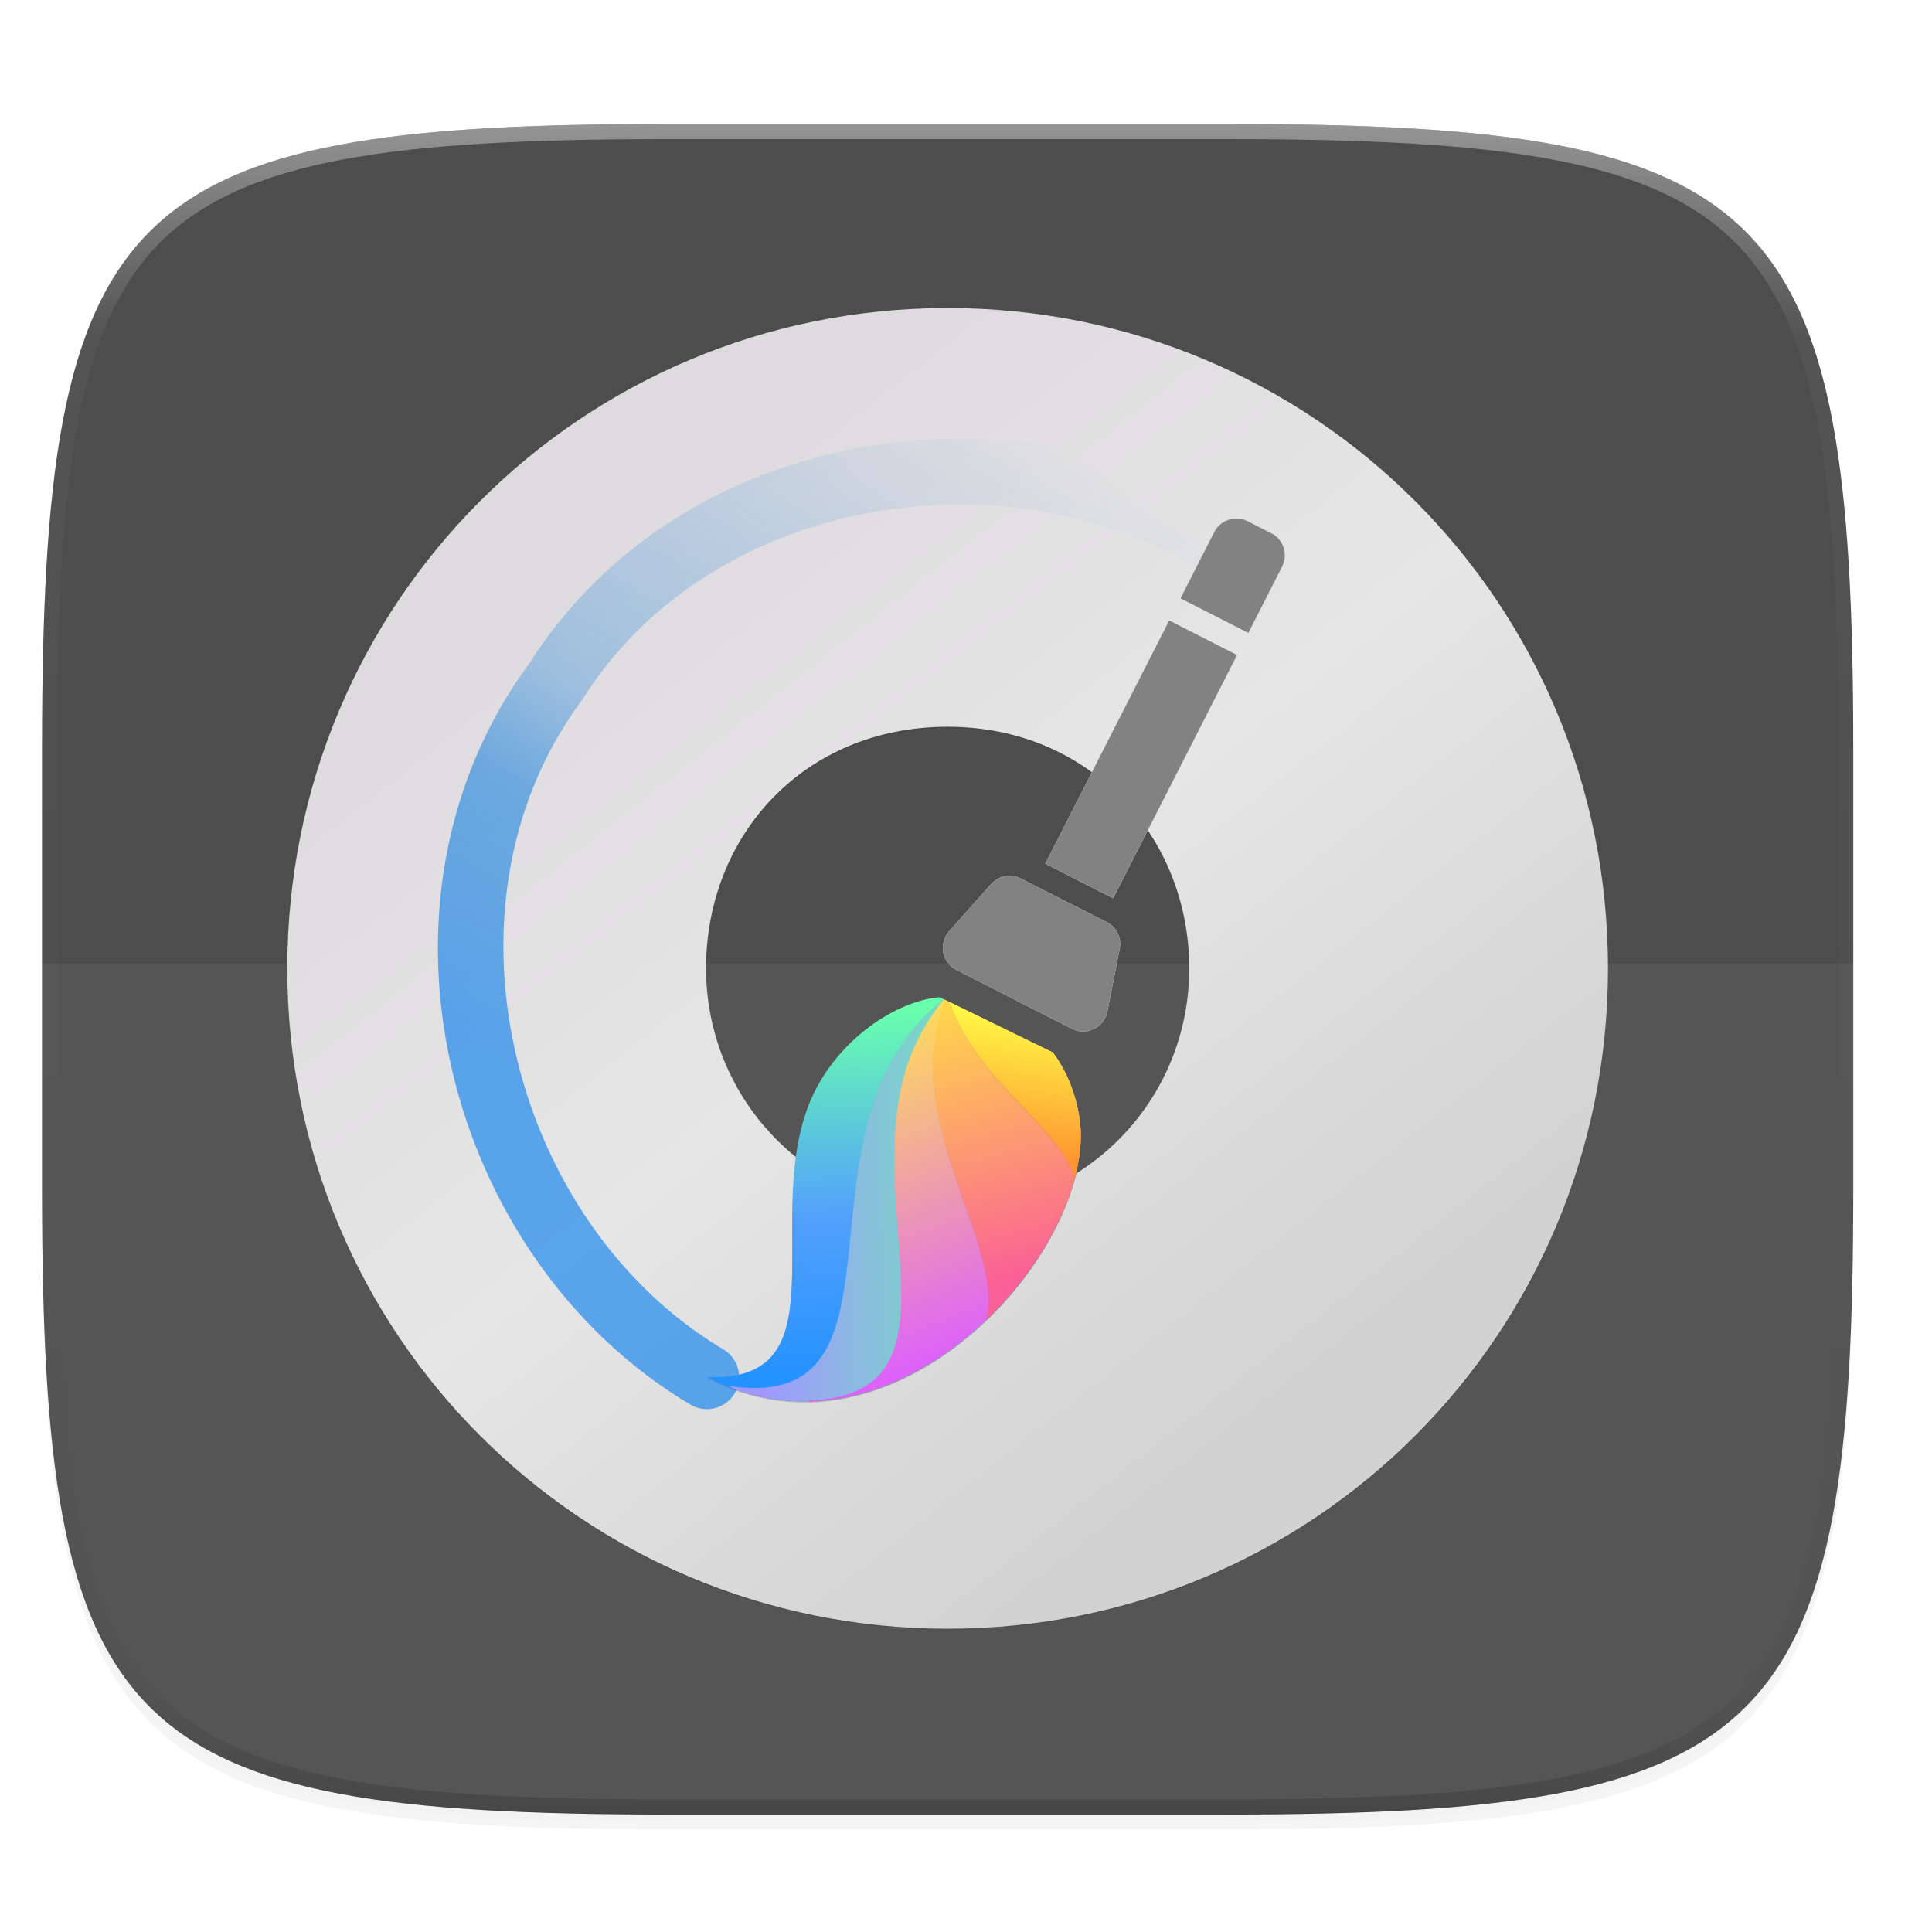 <svg xmlns="http://www.w3.org/2000/svg" xmlns:xlink="http://www.w3.org/1999/xlink" width="256" height="256" version="1.0" style="enable-background:new">
 <defs>
  <filter style="color-interpolation-filters:sRGB" id="filter925" width="1.046" height="1.05" x="-.02" y="-.03">
   <feGaussianBlur stdDeviation="2.32"/>
  </filter>
  <filter style="color-interpolation-filters:sRGB" id="filter931" width="1.023" height="1.025" x="-.01" y="-.01">
   <feGaussianBlur stdDeviation="1.16"/>
  </filter>
  <linearGradient id="linearGradient1108" x1="296" x2="296" y1="-212" y2="236" gradientUnits="userSpaceOnUse" xlink:href="#linearGradient1013"/>
  <linearGradient id="linearGradient1013">
   <stop offset="0" style="stop-color:#ffffff"/>
   <stop style="stop-color:#ffffff;stop-opacity:0.098" offset=".125"/>
   <stop style="stop-color:#000000;stop-opacity:0.098" offset=".925"/>
   <stop offset="1" style="stop-color:#000000;stop-opacity:0.498"/>
  </linearGradient>
  <clipPath id="clipPath1082-3" clipPathUnits="userSpaceOnUse">
   <path d="M 361.938,-212 C 507.235,-212 528,-191.287 528,-46.125 V 70.125 C 528,215.286 507.235,236 361.938,236 H 214.062 C 68.765,236 48,215.286 48,70.125 V -46.125 C 48,-191.287 68.765,-212 214.062,-212 Z" style="fill:#8c59d9"/>
  </clipPath>
  <filter style="color-interpolation-filters:sRGB" id="filter999" width="1.096" height="1.096" x="-.05" y="-.05">
   <feGaussianBlur stdDeviation=".926"/>
  </filter>
  <linearGradient id="linearGradient2658" x1="12.274" x2="35.391" y1="32.416" y2="14.203" gradientTransform="matrix(0,5,-5,0,241.069,8.315)" gradientUnits="userSpaceOnUse" xlink:href="#linearGradient3263"/>
  <linearGradient id="linearGradient3263" x1="12.274" x2="35.391" y1="32.416" y2="14.203" gradientUnits="userSpaceOnUse">
   <stop style="stop-color:#dedbde" offset="0"/>
   <stop style="stop-color:#e6e6e6" offset=".5"/>
   <stop style="stop-color:#d2d2d2" offset="1"/>
  </linearGradient>
  <linearGradient id="linearGradient1196" x1="40.764" x2="77.243" y1="45.234" y2="106" gradientTransform="matrix(0.713,0,0,-0.713,16.379,110.18)" gradientUnits="userSpaceOnUse" xlink:href="#linearGradient1206"/>
  <linearGradient id="linearGradient1206">
   <stop style="stop-color:#2088ed" offset="0"/>
   <stop style="stop-color:#1c83dc;stop-opacity:0.83" offset=".3"/>
   <stop style="stop-color:#1c83dc;stop-opacity:0.475" offset=".438"/>
   <stop style="stop-color:#1c83dc;stop-opacity:0" offset="1"/>
  </linearGradient>
  <filter style="color-interpolation-filters:sRGB" id="filter1172" width="1.1" height="1.092" x="-.05" y="-.05">
   <feGaussianBlur stdDeviation=".256"/>
  </filter>
  <linearGradient id="linearGradient-4-7" x1="36.137" x2="26.446" y1="21.624" y2="38.445" gradientTransform="matrix(0.682,0.614,1.009,-1.121,2.457,94.87)" gradientUnits="userSpaceOnUse">
   <stop offset="0%" stop-color="#1B90FF"/>
   <stop offset="47.525%" stop-color="#53A0FD"/>
   <stop offset="100%" stop-color="#68FFAD"/>
  </linearGradient>
  <filter style="color-interpolation-filters:sRGB" id="filter1176" width="1.106" height="1.093" x="-.05" y="-.05">
   <feGaussianBlur stdDeviation=".256"/>
  </filter>
  <linearGradient id="linearGradient-5-0" x1="39.422" x2="46.438" y1="20.876" y2="33.677" gradientTransform="matrix(0.642,0.578,1.073,-1.191,2.325,95.215)" gradientUnits="userSpaceOnUse">
   <stop offset="0%" stop-color="#A197FF"/>
   <stop offset="100%" stop-color="#60FFA4"/>
  </linearGradient>
  <filter style="color-interpolation-filters:sRGB" id="filter1180" width="1.137" height="1.093" x="-.07" y="-.05">
   <feGaussianBlur stdDeviation=".256"/>
  </filter>
  <linearGradient id="linearGradient-6-7" x1="44.19" x2="29.179" y1="25.124" y2="37.738" gradientTransform="matrix(0.668,0.602,1.03,-1.144,3.179,92.99)" gradientUnits="userSpaceOnUse">
   <stop offset="0%" stop-color="#DD61FA"/>
   <stop offset="100%" stop-color="#FFDC5A"/>
  </linearGradient>
  <filter style="color-interpolation-filters:sRGB" id="filter1184" width="1.252" height="1.117" x="-.13" y="-.06">
   <feGaussianBlur stdDeviation=".256"/>
  </filter>
  <linearGradient id="linearGradient-7-6" x1="37.892" x2="25.419" y1="32.725" y2="41.033" gradientTransform="matrix(0.879,0.791,0.783,-0.87,6.942,83.187)" gradientUnits="userSpaceOnUse">
   <stop offset="0%" stop-color="#FA6196"/>
   <stop offset="100%" stop-color="#FFD849"/>
  </linearGradient>
  <filter style="color-interpolation-filters:sRGB" id="filter1188" width="1.286" height="1.212" x="-.14" y="-.11">
   <feGaussianBlur stdDeviation=".256"/>
  </filter>
  <linearGradient id="linearGradient1190" x1="61.291" x2="77.655" y1="17.635" y2="17.635" gradientTransform="scale(0.58,1.724)" gradientUnits="userSpaceOnUse" xlink:href="#linearGradient-9-2"/>
  <linearGradient id="linearGradient-9-2" x1="61.291" x2="77.655" y1="17.635" y2="17.635" gradientTransform="scale(0.58,1.724)" gradientUnits="userSpaceOnUse">
   <stop offset="0%" stop-color="#FFFFFF"/>
   <stop offset="100%" stop-color="#EDEDED"/>
  </linearGradient>
  <filter style="color-interpolation-filters:sRGB" id="filter1017" width="1.12" height="1.08" x="-.06" y="-.04">
   <feGaussianBlur stdDeviation=".122"/>
  </filter>
  <linearGradient id="linearGradient1192" x1="48.484" x2="77.873" y1="17.635" y2="17.635" gradientTransform="scale(0.58,1.724)" gradientUnits="userSpaceOnUse" xlink:href="#linearGradient-10-9"/>
  <linearGradient id="linearGradient-10-9" x1="48.484" x2="77.873" y1="17.635" y2="17.635" gradientTransform="scale(0.58,1.724)" gradientUnits="userSpaceOnUse">
   <stop offset="0%" stop-color="#828282"/>
   <stop offset="100%" stop-color="#353535"/>
  </linearGradient>
  <linearGradient id="linearGradient-8-0" x1="24.212" x2="17.696" y1="51.153" y2="54.691" gradientTransform="matrix(1.429,1.287,0.482,-0.535,10.549,73.79)" gradientUnits="userSpaceOnUse">
   <stop offset="0%" stop-color="#FF9532"/>
   <stop offset="100%" stop-color="#FFFF46"/>
  </linearGradient>
 </defs>
 <g transform="translate(0,-44)">
  <g>
   <g>
    <path d="m 162.537,62.432 c 72.649,0 83.031,10.357 83.031,82.937 v 58.125 c 0,72.581 -10.383,82.938 -83.031,82.938 h -73.938 c -72.649,0 -83.031,-10.357 -83.031,-82.938 v -58.125 c 0,-72.581 10.383,-82.937 83.031,-82.937 z" style="opacity:0.2;filter:url(#filter925)"/>
    <path style="opacity:0.1;filter:url(#filter931)" d="m 162.537,61.432 c 72.649,0 83.031,10.357 83.031,82.937 v 58.125 c 0,72.581 -10.383,82.938 -83.031,82.938 h -73.938 c -72.649,0 -83.031,-10.357 -83.031,-82.938 v -58.125 c 0,-72.581 10.383,-82.937 83.031,-82.937 z"/>
   </g>
   <g>
    <path style="fill:#4d4d4d" d="m 162.537,60.432 c 72.649,0 83.031,10.357 83.031,82.937 v 58.125 c 0,72.581 -10.383,82.938 -83.031,82.938 h -73.938 c -72.649,0 -83.031,-10.357 -83.031,-82.938 v -58.125 c 0,-72.581 10.383,-82.937 83.031,-82.937 z"/>
   </g>
   <g>
    <path d="M 361.938,-212 C 507.235,-212 528,-191.287 528,-46.125 V 70.125 C 528,215.286 507.235,236 361.938,236 H 214.062 C 68.765,236 48,215.286 48,70.125 V -46.125 C 48,-191.287 68.765,-212 214.062,-212 Z" clip-path="url(#clipPath1082-3)" transform="matrix(0.5,0,0,0.5,-18.432,166.432)" style="opacity:0.4;fill:none;stroke:url(#linearGradient1108);stroke-width:8;stroke-linecap:round;stroke-linejoin:round"/>
   </g>
  </g>
 </g>
 <path style="opacity:0.05;fill:#ffffff" d="m 5.568,127.718 v 34.776 c 0,34.053 2.593,53.504 14.273,64.45 11.681,10.946 32.432,13.371 68.758,13.371 h 73.938 c 36.326,0 57.077,-2.425 68.758,-13.371 C 242.975,215.999 245.568,196.548 245.568,162.495 V 127.718 Z"/>
 <path style="opacity:0.3;filter:url(#filter999)" d="m 57.624,262.079 c 0,-12.832 -10.319,-23.151 -23.151,-23.151 -12.832,0 -23.151,10.319 -23.151,23.151 -10e-7,12.832 10.319,23.151 23.151,23.151 12.832,0 23.151,-10.319 23.151,-23.151 z m -14.681,0 c 0,4.662 -3.715,8.47 -8.47,8.47 -4.849,0 -8.47,-3.902 -8.47,-8.47 0,-4.661 3.435,-8.47 8.47,-8.47 5.035,0 8.47,3.901 8.47,8.47 z" transform="matrix(3.78,0,0,3.78,-4.724,-862.22)"/>
 <path d="m 213.068,128.316 c 0,-48.5 -39,-87.5 -87.5,-87.5 -48.5,0 -87.5,39 -87.5,87.5 0,48.5 39,87.5 87.5,87.5 48.5,0 87.5,-39 87.5,-87.5 z m -55.488,0 c 0,17.62 -14.04,32.012 -32.012,32.012 -18.325,0 -32.012,-14.748 -32.012,-32.012 0,-17.617 12.982,-32.012 32.012,-32.012 19.03,0 32.012,14.745 32.012,32.012 z" style="fill:url(#linearGradient2658)"/>
 <g transform="matrix(2.13,0,0,2.13,-5.988,-11.152)">
  <path style="fill:none" d="m 61.375,50.57 c -8.078,0 -14.634,6.556 -14.634,14.634 0,8.078 6.556,14.634 14.634,14.634 8.078,0 14.634,-6.556 14.634,-14.634 0,-8.078 -6.556,-14.634 -14.634,-14.634 z m 0,7.317 c 4.039,0 7.317,3.278 7.317,7.317 0,4.039 -3.278,7.317 -7.317,7.317 -4.039,0 -7.317,-3.278 -7.317,-7.317 0,-4.039 3.278,-7.317 7.317,-7.317 z"/>
  <path d="m 61.375,50.57 c -8.078,0 -14.634,6.556 -14.634,14.634 0,8.078 6.556,14.634 14.634,14.634 8.078,0 14.634,-6.556 14.634,-14.634 0,-8.078 -6.556,-14.634 -14.634,-14.634 z m 0,7.317 c 4.039,0 7.317,3.278 7.317,7.317 0,4.039 -3.278,7.317 -7.317,7.317 -4.039,0 -7.317,-3.278 -7.317,-7.317 0,-4.039 3.278,-7.317 7.317,-7.317 z" style="fill:none"/>
  <path d="M 63.73,32.562 C 52.887,32.154 41.852,36.867 35.732,46.52 24.779,61.382 30.509,83.542 45.764,92.617 a 2,2 0 1 0 2.045,-3.438 C 34.646,81.349 29.524,61.598 38.982,48.836 l 0.045,-0.061 0.041,-0.062 C 47.464,35.388 67.452,32.924 79.553,42.076 a 2,2 0 1 0 2.412,-3.191 C 76.702,34.904 70.252,32.808 63.73,32.562 Z" style="opacity:0.71;fill:url(#linearGradient1196)"/>
  <path d="m 33.8,263.729 c -1.531,0.137 -3.617,1.565 -4.377,3.749 -1.348,3.87 1.13,8.944 -3.276,8.754 6.359,3.312 12.92,-4.437 12.262,-8.534 -0.142,-0.886 -0.459,-1.592 -0.875,-2.148 z" transform="matrix(1.89,0,0,1.89,-2.625,-431.114)" style="opacity:0.3;fill-rule:evenodd;filter:url(#filter1172)"/>
  <path style="fill:url(#linearGradient-4-7);fill-rule:evenodd" d="m 61.249,67.271 c -2.893,0.259 -6.834,2.957 -8.272,7.085 -2.547,7.314 2.135,16.903 -6.191,16.542 12.016,6.259 24.415,-8.385 23.172,-16.127 -0.269,-1.675 -0.868,-3.009 -1.654,-4.06 z"/>
  <path d="m 27.016,276.617 c 6.072,2.229 12.02,-5.009 11.392,-8.919 -0.142,-0.886 -0.459,-1.592 -0.875,-2.148 l -3.613,-1.762 c -0.766,0.639 -1.443,1.457 -1.902,2.431 -2.15,4.57 0.233,11.108 -5.143,10.307 0.047,0.031 0.094,0.061 0.141,0.091 z" transform="matrix(1.89,0,0,1.89,-2.625,-431.114)" style="opacity:0.3;fill-rule:evenodd;filter:url(#filter1176)"/>
  <path style="fill:url(#linearGradient-5-0);fill-rule:evenodd" d="M 48.429,91.627 C 59.904,95.838 71.145,82.162 69.958,74.772 69.689,73.097 69.09,71.763 68.304,70.712 l -6.829,-3.33 c -1.448,1.207 -2.727,2.753 -3.593,4.595 -4.064,8.636 0.44,20.992 -9.719,19.478 0.089,0.059 0.177,0.116 0.266,0.173 z"/>
  <path d="m 29.541,277.032 c 5.083,-0.147 9.407,-5.971 8.867,-9.334 -0.142,-0.886 -0.459,-1.592 -0.875,-2.148 l -3.586,-1.749 c -0.582,0.715 -1.053,1.57 -1.313,2.526 -1.28,4.711 2.086,10.534 -3.165,10.674 0.024,0.011 0.048,0.021 0.073,0.031 z" transform="matrix(1.89,0,0,1.89,-2.625,-431.114)" style="opacity:0.3;fill-rule:evenodd;filter:url(#filter1180)"/>
  <path style="fill:url(#linearGradient-6-7);fill-rule:evenodd" d="M 53.202,92.41 C 62.808,92.132 70.979,81.127 69.958,74.772 69.689,73.097 69.09,71.763 68.304,70.712 l -6.777,-3.305 c -1.099,1.352 -1.99,2.966 -2.481,4.774 -2.418,8.902 3.942,19.907 -5.982,20.17 0.046,0.02 0.091,0.04 0.137,0.059 z"/>
  <path d="m 35.333,274.357 c 2.103,-2.011 3.384,-4.737 3.075,-6.659 -0.142,-0.886 -0.459,-1.592 -0.875,-2.148 l -3.56,-1.737 c -0.243,0.657 -0.388,1.372 -0.391,2.115 -0.011,3.242 2.295,6.422 1.751,8.429 z" transform="matrix(1.89,0,0,1.89,-2.625,-431.114)" style="opacity:0.3;fill-rule:evenodd;filter:url(#filter1184)"/>
  <path style="fill:url(#linearGradient-7-6);fill-rule:evenodd" d="m 64.147,87.356 c 3.975,-3.799 6.395,-8.952 5.812,-12.585 -0.269,-1.675 -0.868,-3.009 -1.654,-4.06 l -6.728,-3.282 c -0.459,1.241 -0.733,2.594 -0.738,3.997 -0.021,6.127 4.338,12.136 3.309,15.929 z"/>
  <path d="m 38.256,269.687 c 0.19,-0.711 0.249,-1.389 0.152,-1.989 -0.142,-0.886 -0.459,-1.592 -0.875,-2.148 l -3.381,-1.649 c 0.05,0.159 0.11,0.318 0.179,0.474 0.99,2.243 3.495,3.763 3.925,5.313 z" transform="matrix(1.89,0,0,1.89,-2.625,-431.114)" style="opacity:0.3;fill-rule:evenodd;filter:url(#filter1188)"/>
  <g transform="matrix(3.9,1.987,-1.987,3.9,495.779,-879.329)" style="fill:none">
   <path style="fill:url(#linearGradient1190)" d="m 10.2,231.511 h 1.083 v 3.881 h -1.083 z m -0.214,4.227 1.366,-0.004 c 0.158,-4.7e-4 0.297,0.104 0.34,0.256 l 0.248,0.871 c 0.053,0.187 -0.055,0.383 -0.243,0.436 -0.031,0.009 -0.064,0.013 -0.096,0.013 H 9.76 c -0.195,0 -0.353,-0.158 -0.353,-0.353 0,-0.03 0.004,-0.06 0.011,-0.089 L 9.645,236.001 v 0 c 0.04,-0.155 0.18,-0.263 0.34,-0.264 z m 0.214,-4.579 v -1.058 c 0,-0.195 0.158,-0.353 0.353,-0.353 h 0.377 c 0.195,0 0.353,0.158 0.353,0.353 v 1.058 z"/>
   <g style="opacity:0.3;filter:url(#filter1017)">
    <path d="m 10.2,231.511 h 1.083 v 3.881 h -1.083 z m -0.214,4.227 1.366,-0.004 c 0.158,-4.7e-4 0.297,0.104 0.34,0.256 l 0.248,0.871 c 0.053,0.187 -0.055,0.383 -0.243,0.436 -0.031,0.009 -0.064,0.013 -0.096,0.013 H 9.76 c -0.195,0 -0.353,-0.158 -0.353,-0.353 0,-0.03 0.004,-0.06 0.011,-0.089 L 9.645,236.001 v 0 c 0.04,-0.155 0.18,-0.263 0.34,-0.264 z m 0.214,-4.579 v -1.058 c 0,-0.195 0.158,-0.353 0.353,-0.353 h 0.377 c 0.195,0 0.353,0.158 0.353,0.353 v 1.058 z"/>
   </g>
   <g>
    <path d="m 10.2,231.511 h 1.083 v 3.881 h -1.083 z m -0.214,4.227 1.366,-0.004 c 0.158,-4.7e-4 0.297,0.104 0.34,0.256 l 0.248,0.871 c 0.053,0.187 -0.055,0.383 -0.243,0.436 -0.031,0.009 -0.064,0.013 -0.096,0.013 H 9.76 c -0.195,0 -0.353,-0.158 -0.353,-0.353 0,-0.03 0.004,-0.06 0.011,-0.089 L 9.645,236.001 v 0 c 0.04,-0.155 0.18,-0.263 0.34,-0.264 z m 0.214,-4.579 v -1.058 c 0,-0.195 0.158,-0.353 0.353,-0.353 h 0.377 c 0.195,0 0.353,0.158 0.353,0.353 v 1.058 z" style="fill:url(#linearGradient1192)"/>
   </g>
  </g>
  <path style="fill:url(#linearGradient-8-0);fill-rule:evenodd" d="m 69.671,78.531 c 0.359,-1.343 0.47,-2.625 0.288,-3.759 -0.269,-1.675 -0.868,-3.009 -1.654,-4.06 l -6.389,-3.116 c 0.095,0.301 0.208,0.6 0.337,0.895 1.87,4.24 6.604,7.111 7.418,10.04 z"/>
 </g>
</svg>
